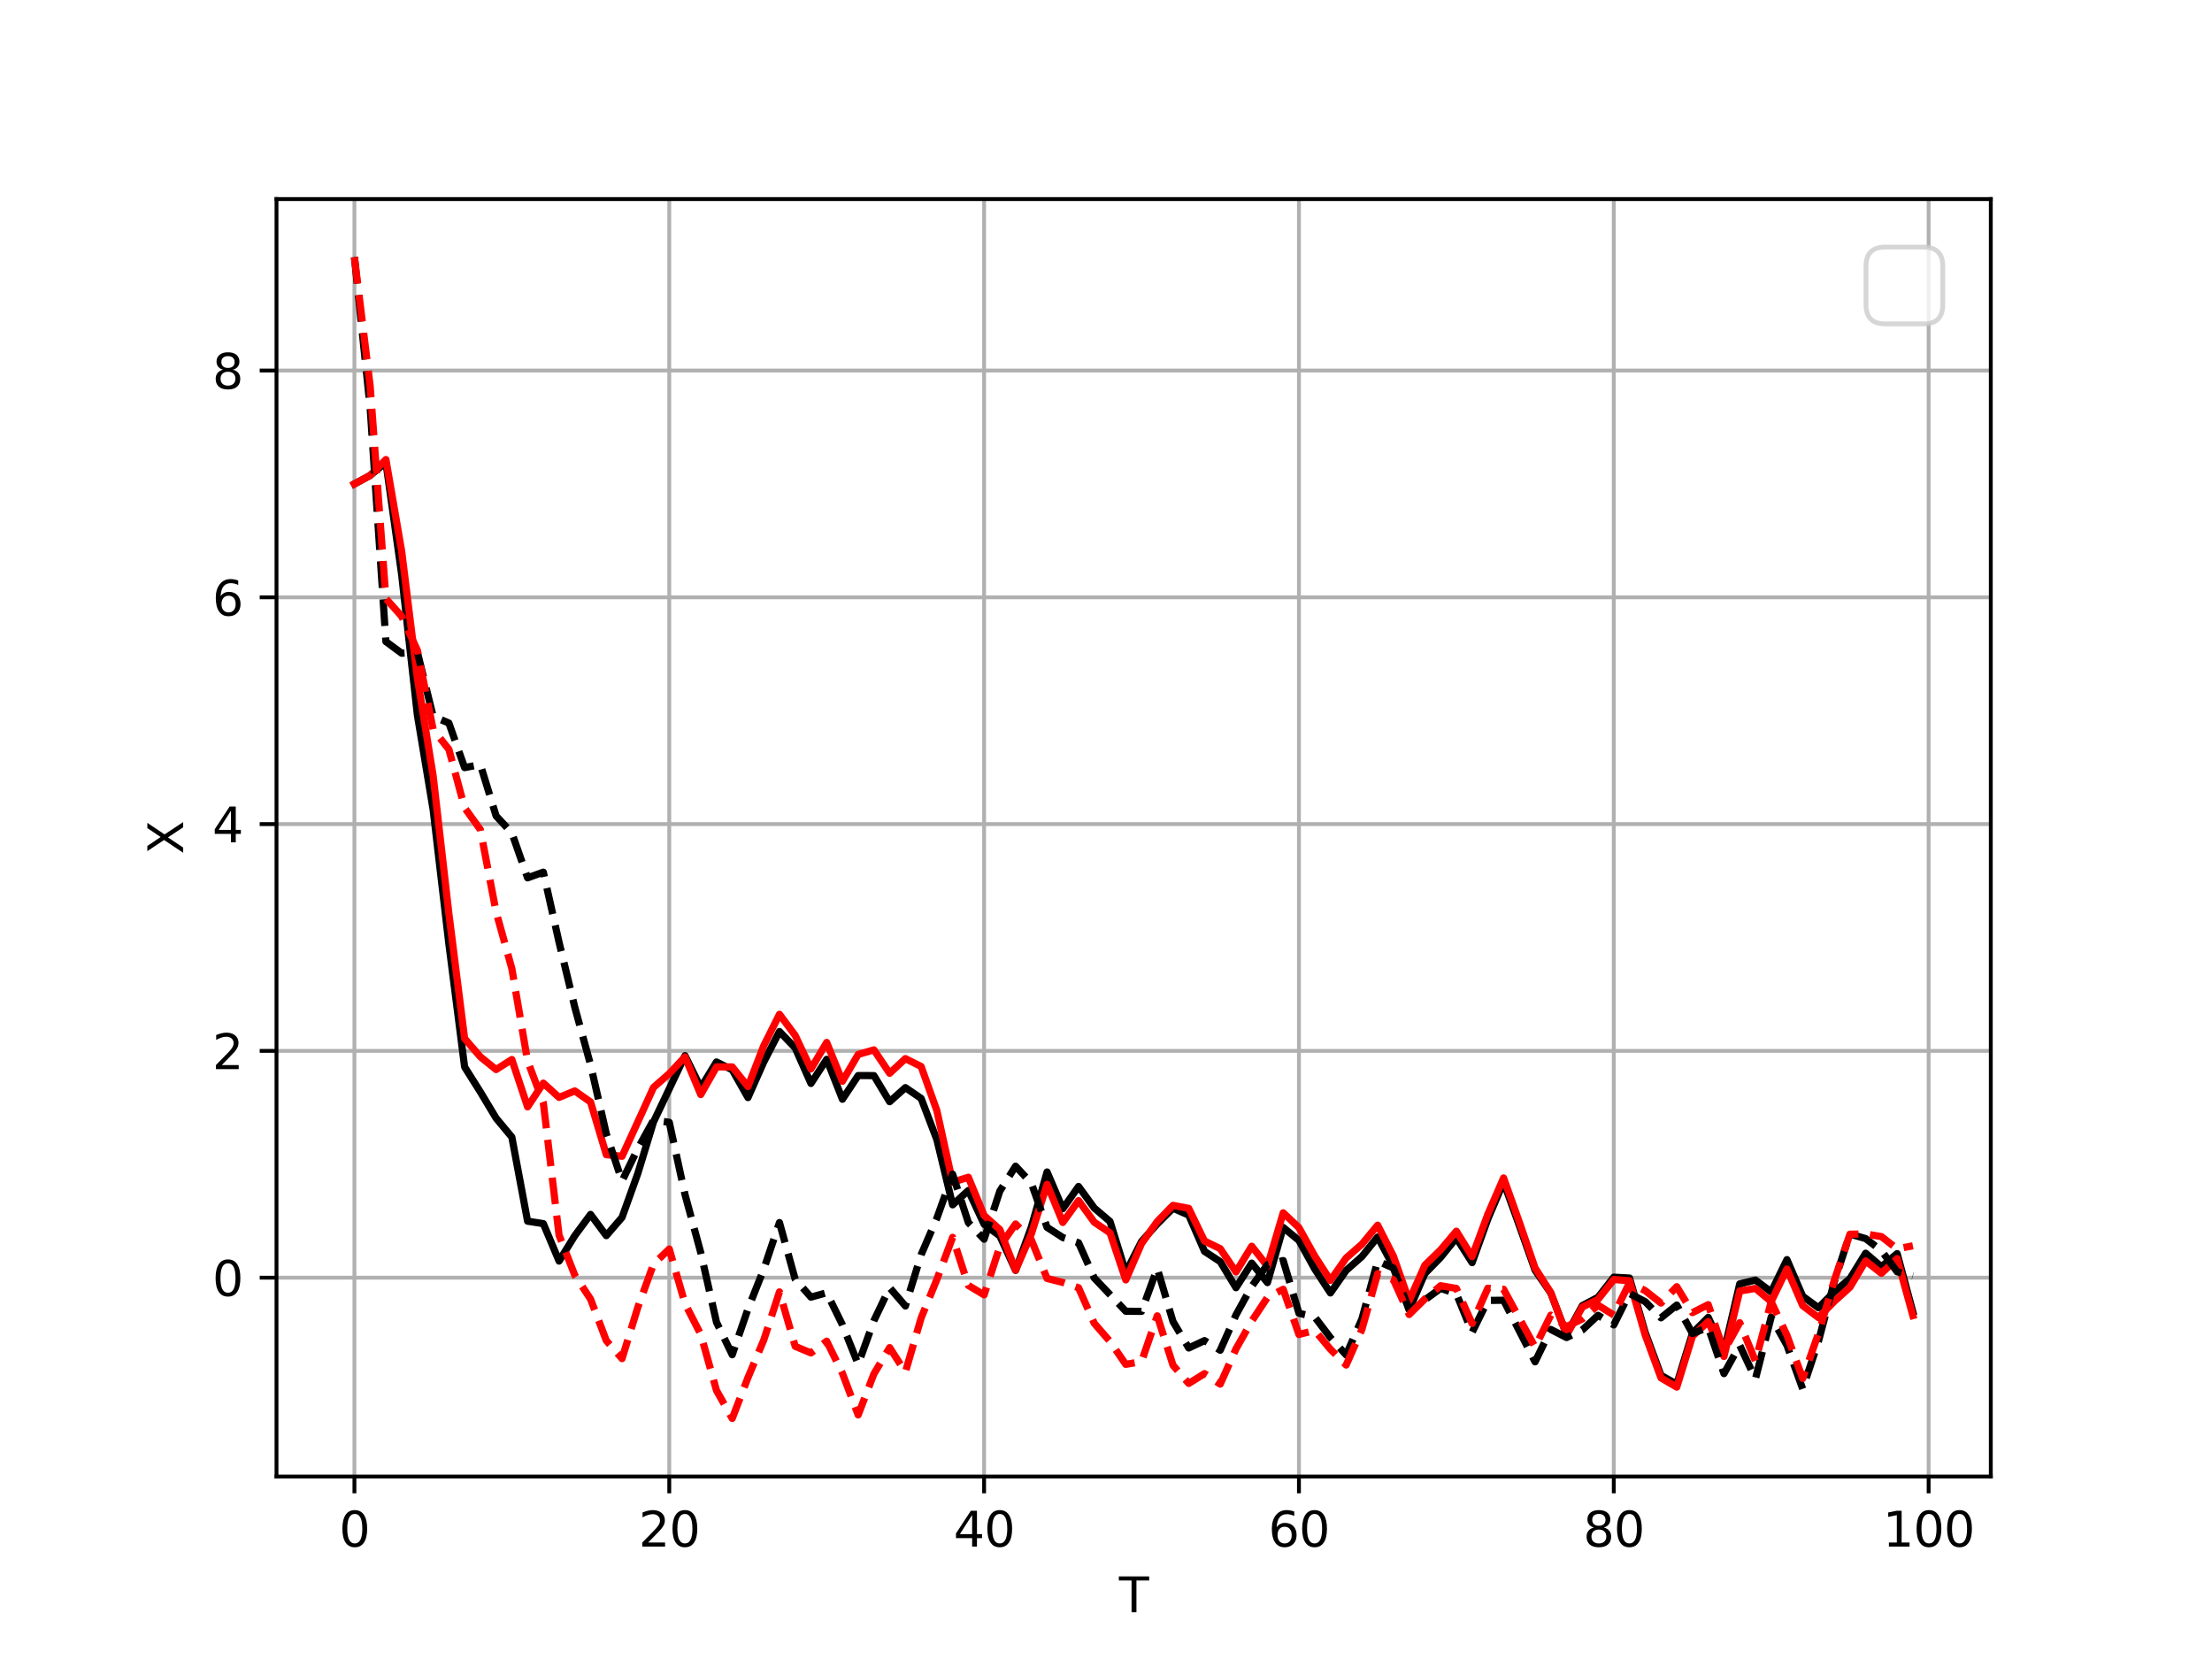 <?xml version="1.0" encoding="utf-8" standalone="no"?>
<!DOCTYPE svg PUBLIC "-//W3C//DTD SVG 1.1//EN"
  "http://www.w3.org/Graphics/SVG/1.1/DTD/svg11.dtd">
<svg xmlns:xlink="http://www.w3.org/1999/xlink" width="460.8pt" height="345.6pt" viewBox="0 0 460.8 345.6" xmlns="http://www.w3.org/2000/svg" version="1.1">
 <defs>
  <style type="text/css">*{stroke-linejoin: round; stroke-linecap: butt}</style>
 </defs>
 <g id="figure_1">
  <g id="patch_1">
   <path d="M 0 345.6 
L 460.8 345.6 
L 460.8 0 
L 0 0 
z
" style="fill: #ffffff"/>
  </g>
  <g id="axes_1">
   <g id="patch_2">
    <path d="M 57.6 307.584 
L 414.72 307.584 
L 414.72 41.472 
L 57.6 41.472 
z
" style="fill: #ffffff"/>
   </g>
   <g id="matplotlib.axis_1">
    <g id="xtick_1">
     <g id="line2d_1">
      <path d="M 73.833 307.584 
L 73.833 41.472 
" clip-path="url(#pf2d56a1596)" style="fill: none; stroke: #b0b0b0; stroke-width: 0.8; stroke-linecap: square"/>
     </g>
     <g id="line2d_2">
      <defs>
       <path id="m0b185efae5" d="M 0 0 
L 0 3.5 
" style="stroke: #000000; stroke-width: 0.8"/>
      </defs>
      <g>
       <use xlink:href="#m0b185efae5" x="73.833" y="307.584" style="stroke: #000000; stroke-width: 0.8"/>
      </g>
     </g>
     <g id="text_1">
      <!-- 0 -->
      <g transform="translate(70.651 322.182) scale(0.1 -0.1)">
       <defs>
        <path id="DejaVuSans-30" d="M 2034 4250 
Q 1547 4250 1301 3770 
Q 1056 3291 1056 2328 
Q 1056 1369 1301 889 
Q 1547 409 2034 409 
Q 2525 409 2770 889 
Q 3016 1369 3016 2328 
Q 3016 3291 2770 3770 
Q 2525 4250 2034 4250 
z
M 2034 4750 
Q 2819 4750 3233 4129 
Q 3647 3509 3647 2328 
Q 3647 1150 3233 529 
Q 2819 -91 2034 -91 
Q 1250 -91 836 529 
Q 422 1150 422 2328 
Q 422 3509 836 4129 
Q 1250 4750 2034 4750 
z
" transform="scale(0.016)"/>
       </defs>
       <use xlink:href="#DejaVuSans-30"/>
      </g>
     </g>
    </g>
    <g id="xtick_2">
     <g id="line2d_3">
      <path d="M 139.42 307.584 
L 139.42 41.472 
" clip-path="url(#pf2d56a1596)" style="fill: none; stroke: #b0b0b0; stroke-width: 0.8; stroke-linecap: square"/>
     </g>
     <g id="line2d_4">
      <g>
       <use xlink:href="#m0b185efae5" x="139.42" y="307.584" style="stroke: #000000; stroke-width: 0.8"/>
      </g>
     </g>
     <g id="text_2">
      <!-- 20 -->
      <g transform="translate(133.057 322.182) scale(0.1 -0.1)">
       <defs>
        <path id="DejaVuSans-32" d="M 1228 531 
L 3431 531 
L 3431 0 
L 469 0 
L 469 531 
Q 828 903 1448 1529 
Q 2069 2156 2228 2338 
Q 2531 2678 2651 2914 
Q 2772 3150 2772 3378 
Q 2772 3750 2511 3984 
Q 2250 4219 1831 4219 
Q 1534 4219 1204 4116 
Q 875 4013 500 3803 
L 500 4441 
Q 881 4594 1212 4672 
Q 1544 4750 1819 4750 
Q 2544 4750 2975 4387 
Q 3406 4025 3406 3419 
Q 3406 3131 3298 2873 
Q 3191 2616 2906 2266 
Q 2828 2175 2409 1742 
Q 1991 1309 1228 531 
z
" transform="scale(0.016)"/>
       </defs>
       <use xlink:href="#DejaVuSans-32"/>
       <use xlink:href="#DejaVuSans-30" x="63.623"/>
      </g>
     </g>
    </g>
    <g id="xtick_3">
     <g id="line2d_5">
      <path d="M 205.006 307.584 
L 205.006 41.472 
" clip-path="url(#pf2d56a1596)" style="fill: none; stroke: #b0b0b0; stroke-width: 0.8; stroke-linecap: square"/>
     </g>
     <g id="line2d_6">
      <g>
       <use xlink:href="#m0b185efae5" x="205.006" y="307.584" style="stroke: #000000; stroke-width: 0.8"/>
      </g>
     </g>
     <g id="text_3">
      <!-- 40 -->
      <g transform="translate(198.644 322.182) scale(0.1 -0.1)">
       <defs>
        <path id="DejaVuSans-34" d="M 2419 4116 
L 825 1625 
L 2419 1625 
L 2419 4116 
z
M 2253 4666 
L 3047 4666 
L 3047 1625 
L 3713 1625 
L 3713 1100 
L 3047 1100 
L 3047 0 
L 2419 0 
L 2419 1100 
L 313 1100 
L 313 1709 
L 2253 4666 
z
" transform="scale(0.016)"/>
       </defs>
       <use xlink:href="#DejaVuSans-34"/>
       <use xlink:href="#DejaVuSans-30" x="63.623"/>
      </g>
     </g>
    </g>
    <g id="xtick_4">
     <g id="line2d_7">
      <path d="M 270.593 307.584 
L 270.593 41.472 
" clip-path="url(#pf2d56a1596)" style="fill: none; stroke: #b0b0b0; stroke-width: 0.8; stroke-linecap: square"/>
     </g>
     <g id="line2d_8">
      <g>
       <use xlink:href="#m0b185efae5" x="270.593" y="307.584" style="stroke: #000000; stroke-width: 0.8"/>
      </g>
     </g>
     <g id="text_4">
      <!-- 60 -->
      <g transform="translate(264.231 322.182) scale(0.1 -0.1)">
       <defs>
        <path id="DejaVuSans-36" d="M 2113 2584 
Q 1688 2584 1439 2293 
Q 1191 2003 1191 1497 
Q 1191 994 1439 701 
Q 1688 409 2113 409 
Q 2538 409 2786 701 
Q 3034 994 3034 1497 
Q 3034 2003 2786 2293 
Q 2538 2584 2113 2584 
z
M 3366 4563 
L 3366 3988 
Q 3128 4100 2886 4159 
Q 2644 4219 2406 4219 
Q 1781 4219 1451 3797 
Q 1122 3375 1075 2522 
Q 1259 2794 1537 2939 
Q 1816 3084 2150 3084 
Q 2853 3084 3261 2657 
Q 3669 2231 3669 1497 
Q 3669 778 3244 343 
Q 2819 -91 2113 -91 
Q 1303 -91 875 529 
Q 447 1150 447 2328 
Q 447 3434 972 4092 
Q 1497 4750 2381 4750 
Q 2619 4750 2861 4703 
Q 3103 4656 3366 4563 
z
" transform="scale(0.016)"/>
       </defs>
       <use xlink:href="#DejaVuSans-36"/>
       <use xlink:href="#DejaVuSans-30" x="63.623"/>
      </g>
     </g>
    </g>
    <g id="xtick_5">
     <g id="line2d_9">
      <path d="M 336.18 307.584 
L 336.18 41.472 
" clip-path="url(#pf2d56a1596)" style="fill: none; stroke: #b0b0b0; stroke-width: 0.8; stroke-linecap: square"/>
     </g>
     <g id="line2d_10">
      <g>
       <use xlink:href="#m0b185efae5" x="336.18" y="307.584" style="stroke: #000000; stroke-width: 0.8"/>
      </g>
     </g>
     <g id="text_5">
      <!-- 80 -->
      <g transform="translate(329.817 322.182) scale(0.1 -0.1)">
       <defs>
        <path id="DejaVuSans-38" d="M 2034 2216 
Q 1584 2216 1326 1975 
Q 1069 1734 1069 1313 
Q 1069 891 1326 650 
Q 1584 409 2034 409 
Q 2484 409 2743 651 
Q 3003 894 3003 1313 
Q 3003 1734 2745 1975 
Q 2488 2216 2034 2216 
z
M 1403 2484 
Q 997 2584 770 2862 
Q 544 3141 544 3541 
Q 544 4100 942 4425 
Q 1341 4750 2034 4750 
Q 2731 4750 3128 4425 
Q 3525 4100 3525 3541 
Q 3525 3141 3298 2862 
Q 3072 2584 2669 2484 
Q 3125 2378 3379 2068 
Q 3634 1759 3634 1313 
Q 3634 634 3220 271 
Q 2806 -91 2034 -91 
Q 1263 -91 848 271 
Q 434 634 434 1313 
Q 434 1759 690 2068 
Q 947 2378 1403 2484 
z
M 1172 3481 
Q 1172 3119 1398 2916 
Q 1625 2713 2034 2713 
Q 2441 2713 2670 2916 
Q 2900 3119 2900 3481 
Q 2900 3844 2670 4047 
Q 2441 4250 2034 4250 
Q 1625 4250 1398 4047 
Q 1172 3844 1172 3481 
z
" transform="scale(0.016)"/>
       </defs>
       <use xlink:href="#DejaVuSans-38"/>
       <use xlink:href="#DejaVuSans-30" x="63.623"/>
      </g>
     </g>
    </g>
    <g id="xtick_6">
     <g id="line2d_11">
      <path d="M 401.767 307.584 
L 401.767 41.472 
" clip-path="url(#pf2d56a1596)" style="fill: none; stroke: #b0b0b0; stroke-width: 0.8; stroke-linecap: square"/>
     </g>
     <g id="line2d_12">
      <g>
       <use xlink:href="#m0b185efae5" x="401.767" y="307.584" style="stroke: #000000; stroke-width: 0.8"/>
      </g>
     </g>
     <g id="text_6">
      <!-- 100 -->
      <g transform="translate(392.223 322.182) scale(0.1 -0.1)">
       <defs>
        <path id="DejaVuSans-31" d="M 794 531 
L 1825 531 
L 1825 4091 
L 703 3866 
L 703 4441 
L 1819 4666 
L 2450 4666 
L 2450 531 
L 3481 531 
L 3481 0 
L 794 0 
L 794 531 
z
" transform="scale(0.016)"/>
       </defs>
       <use xlink:href="#DejaVuSans-31"/>
       <use xlink:href="#DejaVuSans-30" x="63.623"/>
       <use xlink:href="#DejaVuSans-30" x="127.246"/>
      </g>
     </g>
    </g>
    <g id="text_7">
     <!-- T -->
     <g transform="translate(233.106 335.861) scale(0.1 -0.1)">
      <defs>
       <path id="DejaVuSans-54" d="M -19 4666 
L 3928 4666 
L 3928 4134 
L 2272 4134 
L 2272 0 
L 1638 0 
L 1638 4134 
L -19 4134 
L -19 4666 
z
" transform="scale(0.016)"/>
      </defs>
      <use xlink:href="#DejaVuSans-54"/>
     </g>
    </g>
   </g>
   <g id="matplotlib.axis_2">
    <g id="ytick_1">
     <g id="line2d_13">
      <path d="M 57.6 266.162 
L 414.72 266.162 
" clip-path="url(#pf2d56a1596)" style="fill: none; stroke: #b0b0b0; stroke-width: 0.8; stroke-linecap: square"/>
     </g>
     <g id="line2d_14">
      <defs>
       <path id="m23097b8c25" d="M 0 0 
L -3.5 0 
" style="stroke: #000000; stroke-width: 0.8"/>
      </defs>
      <g>
       <use xlink:href="#m23097b8c25" x="57.6" y="266.162" style="stroke: #000000; stroke-width: 0.8"/>
      </g>
     </g>
     <g id="text_8">
      <!-- 0 -->
      <g transform="translate(44.237 269.962) scale(0.1 -0.1)">
       <use xlink:href="#DejaVuSans-30"/>
      </g>
     </g>
    </g>
    <g id="ytick_2">
     <g id="line2d_15">
      <path d="M 57.6 218.919 
L 414.72 218.919 
" clip-path="url(#pf2d56a1596)" style="fill: none; stroke: #b0b0b0; stroke-width: 0.8; stroke-linecap: square"/>
     </g>
     <g id="line2d_16">
      <g>
       <use xlink:href="#m23097b8c25" x="57.6" y="218.919" style="stroke: #000000; stroke-width: 0.8"/>
      </g>
     </g>
     <g id="text_9">
      <!-- 2 -->
      <g transform="translate(44.237 222.718) scale(0.1 -0.1)">
       <use xlink:href="#DejaVuSans-32"/>
      </g>
     </g>
    </g>
    <g id="ytick_3">
     <g id="line2d_17">
      <path d="M 57.6 171.676 
L 414.72 171.676 
" clip-path="url(#pf2d56a1596)" style="fill: none; stroke: #b0b0b0; stroke-width: 0.8; stroke-linecap: square"/>
     </g>
     <g id="line2d_18">
      <g>
       <use xlink:href="#m23097b8c25" x="57.6" y="171.676" style="stroke: #000000; stroke-width: 0.8"/>
      </g>
     </g>
     <g id="text_10">
      <!-- 4 -->
      <g transform="translate(44.237 175.475) scale(0.1 -0.1)">
       <use xlink:href="#DejaVuSans-34"/>
      </g>
     </g>
    </g>
    <g id="ytick_4">
     <g id="line2d_19">
      <path d="M 57.6 124.433 
L 414.72 124.433 
" clip-path="url(#pf2d56a1596)" style="fill: none; stroke: #b0b0b0; stroke-width: 0.8; stroke-linecap: square"/>
     </g>
     <g id="line2d_20">
      <g>
       <use xlink:href="#m23097b8c25" x="57.6" y="124.433" style="stroke: #000000; stroke-width: 0.8"/>
      </g>
     </g>
     <g id="text_11">
      <!-- 6 -->
      <g transform="translate(44.237 128.232) scale(0.1 -0.1)">
       <use xlink:href="#DejaVuSans-36"/>
      </g>
     </g>
    </g>
    <g id="ytick_5">
     <g id="line2d_21">
      <path d="M 57.6 77.19 
L 414.72 77.19 
" clip-path="url(#pf2d56a1596)" style="fill: none; stroke: #b0b0b0; stroke-width: 0.8; stroke-linecap: square"/>
     </g>
     <g id="line2d_22">
      <g>
       <use xlink:href="#m23097b8c25" x="57.6" y="77.19" style="stroke: #000000; stroke-width: 0.8"/>
      </g>
     </g>
     <g id="text_12">
      <!-- 8 -->
      <g transform="translate(44.237 80.989) scale(0.1 -0.1)">
       <use xlink:href="#DejaVuSans-38"/>
      </g>
     </g>
    </g>
    <g id="text_13">
     <!-- X -->
     <g transform="translate(38.158 177.953) rotate(-90) scale(0.1 -0.1)">
      <defs>
       <path id="DejaVuSans-58" d="M 403 4666 
L 1081 4666 
L 2241 2931 
L 3406 4666 
L 4084 4666 
L 2584 2425 
L 4184 0 
L 3506 0 
L 2194 1984 
L 872 0 
L 191 0 
L 1856 2491 
L 403 4666 
z
" transform="scale(0.016)"/>
      </defs>
      <use xlink:href="#DejaVuSans-58"/>
     </g>
    </g>
   </g>
   <g id="line2d_23">
    <path d="M 73.833 100.811 
L 77.112 99.041 
L 80.391 96.314 
L 83.671 119.684 
L 86.95 148.987 
L 90.229 168.657 
L 93.509 196.635 
L 96.788 222.268 
L 100.067 227.473 
L 103.347 232.934 
L 106.626 236.879 
L 109.905 254.396 
L 113.185 254.905 
L 116.464 262.704 
L 119.743 257.409 
L 123.023 252.984 
L 126.302 257.406 
L 129.581 253.607 
L 132.861 244.476 
L 136.14 233.715 
L 139.42 226.825 
L 142.699 219.91 
L 145.978 226.57 
L 149.258 221.226 
L 152.537 222.87 
L 155.816 228.645 
L 159.096 221.249 
L 162.375 214.883 
L 165.654 218.299 
L 168.934 225.701 
L 172.213 220.68 
L 175.492 228.991 
L 178.772 224.057 
L 182.051 224.069 
L 185.33 229.507 
L 188.61 226.573 
L 191.889 228.819 
L 195.168 237.423 
L 198.448 250.99 
L 201.727 247.999 
L 205.006 255.041 
L 208.286 257.47 
L 211.565 264.643 
L 214.844 255.627 
L 218.124 244.144 
L 221.403 251.798 
L 224.682 247.162 
L 227.962 251.666 
L 231.241 254.455 
L 234.52 265.069 
L 237.8 258.623 
L 241.079 254.96 
L 244.358 251.692 
L 247.638 253.135 
L 250.917 260.675 
L 254.196 262.818 
L 257.476 268.256 
L 260.755 263.132 
L 264.034 267.19 
L 267.314 255.703 
L 270.593 258.404 
L 273.872 264.334 
L 277.152 269.344 
L 280.431 264.646 
L 283.71 261.76 
L 286.99 257.692 
L 290.269 263.818 
L 293.548 272.862 
L 296.828 265.311 
L 300.107 261.943 
L 303.386 257.889 
L 306.666 263.03 
L 309.945 253.934 
L 313.224 246.231 
L 316.504 255.314 
L 319.783 264.598 
L 323.062 269.369 
L 326.342 277.986 
L 329.621 271.986 
L 332.9 270.26 
L 336.18 266.063 
L 339.459 266.24 
L 342.739 277.63 
L 346.018 286.518 
L 349.297 288.343 
L 352.577 277.711 
L 355.856 274.431 
L 359.135 281.538 
L 362.415 267.453 
L 365.694 266.667 
L 368.973 269.124 
L 372.253 262.405 
L 375.532 270.028 
L 378.811 272.426 
L 382.091 269.142 
L 385.37 266.372 
L 388.649 261.067 
L 391.929 263.877 
L 395.208 261.152 
L 398.487 273.319 
" clip-path="url(#pf2d56a1596)" style="fill: none; stroke: #000000; stroke-width: 1.5; stroke-linecap: square"/>
   </g>
   <g id="line2d_24">
    <path d="M 73.833 100.811 
L 77.112 99.041 
L 80.391 95.731 
L 83.671 114.811 
L 86.95 141.304 
L 90.229 161.601 
L 93.509 190.326 
L 96.788 216.347 
L 100.067 220.153 
L 103.347 222.808 
L 106.626 220.716 
L 109.905 230.579 
L 113.185 225.633 
L 116.464 228.61 
L 119.743 227.257 
L 123.023 229.567 
L 126.302 240.548 
L 129.581 240.874 
L 132.861 233.721 
L 136.14 226.528 
L 139.42 223.657 
L 142.699 220.161 
L 145.978 228.024 
L 149.258 222.246 
L 152.537 222.254 
L 155.816 226.353 
L 159.096 217.856 
L 162.375 211.298 
L 165.654 215.705 
L 168.934 222.678 
L 172.213 217.161 
L 175.492 225.252 
L 178.772 219.665 
L 182.051 218.707 
L 185.33 223.583 
L 188.61 220.526 
L 191.889 222.168 
L 195.168 231.368 
L 198.448 246.275 
L 201.727 245.243 
L 205.006 253.205 
L 208.286 256.142 
L 211.565 264.598 
L 214.844 257.063 
L 218.124 246.711 
L 221.403 254.656 
L 224.682 250.109 
L 227.962 254.611 
L 231.241 256.823 
L 234.52 266.629 
L 237.8 259.063 
L 241.079 254.461 
L 244.358 251.094 
L 247.638 251.732 
L 250.917 258.529 
L 254.196 260.12 
L 257.476 264.973 
L 260.755 259.613 
L 264.034 263.767 
L 267.314 252.65 
L 270.593 255.745 
L 273.872 261.639 
L 277.152 266.727 
L 280.431 262.059 
L 283.71 259.189 
L 286.99 255.229 
L 290.269 261.675 
L 293.548 270.973 
L 296.828 263.56 
L 300.107 260.373 
L 303.386 256.479 
L 306.666 261.776 
L 309.945 252.943 
L 313.224 245.388 
L 316.504 254.601 
L 319.783 264.139 
L 323.062 269.292 
L 326.342 278.113 
L 329.621 272.284 
L 332.9 270.688 
L 336.18 266.547 
L 339.459 266.803 
L 342.739 278.156 
L 346.018 287.043 
L 349.297 288.959 
L 352.577 278.349 
L 355.856 275.297 
L 359.135 282.58 
L 362.415 268.94 
L 365.694 268.398 
L 368.973 271.139 
L 372.253 264.362 
L 375.532 271.982 
L 378.811 274.473 
L 382.091 271.129 
L 385.37 268.159 
L 388.649 262.678 
L 391.929 265.252 
L 395.208 262.193 
L 398.487 274.065 
" clip-path="url(#pf2d56a1596)" style="fill: none; stroke: #ff0000; stroke-width: 1.5; stroke-linecap: square"/>
   </g>
   <g id="line2d_25">
    <path d="M 73.833 53.568 
L 77.112 84.973 
L 80.391 133.652 
L 83.671 136.081 
L 86.95 135.868 
L 90.229 149.236 
L 93.509 150.624 
L 96.788 159.907 
L 100.067 159.28 
L 103.347 169.975 
L 106.626 173.51 
L 109.905 182.872 
L 113.185 181.687 
L 116.464 196.302 
L 119.743 209.843 
L 123.023 221.805 
L 126.302 236.183 
L 129.581 246.035 
L 132.861 239.291 
L 136.14 233.338 
L 139.42 233.793 
L 142.699 248.85 
L 145.978 260.926 
L 149.258 275.445 
L 152.537 282.216 
L 155.816 272.675 
L 159.096 264.421 
L 162.375 254.682 
L 165.654 266.495 
L 168.934 270.221 
L 172.213 269.303 
L 175.492 275.98 
L 178.772 284.196 
L 182.051 275.116 
L 185.33 268.25 
L 188.61 272.065 
L 191.889 261.382 
L 195.168 253.77 
L 198.448 244.602 
L 201.727 254.691 
L 205.006 258.147 
L 208.286 248.116 
L 211.565 242.936 
L 214.844 246.466 
L 218.124 255.681 
L 221.403 257.803 
L 224.682 258.889 
L 227.962 266.239 
L 231.241 269.691 
L 234.52 273.156 
L 237.8 273.184 
L 241.079 264.222 
L 244.358 275.303 
L 247.638 280.809 
L 250.917 279.27 
L 254.196 281.281 
L 257.476 273.92 
L 260.755 267.958 
L 264.034 263.443 
L 267.314 262.598 
L 270.593 273.575 
L 273.872 274.342 
L 277.152 278.658 
L 280.431 282.251 
L 283.71 274.759 
L 286.99 262.694 
L 290.269 264.162 
L 293.548 272.795 
L 296.828 270.789 
L 300.107 268.395 
L 303.386 269.497 
L 306.666 277.551 
L 309.945 270.903 
L 313.224 270.864 
L 316.504 277.255 
L 319.783 283.692 
L 323.062 276.951 
L 326.342 278.636 
L 329.621 277.063 
L 332.9 274.005 
L 336.18 276.003 
L 339.459 269.458 
L 342.739 271.165 
L 346.018 274.526 
L 349.297 271.868 
L 352.577 277.799 
L 355.856 276.491 
L 359.135 286.151 
L 362.415 280.253 
L 365.694 287.241 
L 368.973 274.356 
L 372.253 280.254 
L 375.532 289.328 
L 378.811 279.435 
L 382.091 267.088 
L 385.37 257.074 
L 388.649 258.022 
L 391.929 260.531 
L 395.208 264.933 
L 398.487 265.807 
" clip-path="url(#pf2d56a1596)" style="fill: none; stroke-dasharray: 5.55,2.4; stroke-dashoffset: 0; stroke: #000000; stroke-width: 1.5"/>
   </g>
   <g id="line2d_26">
    <path d="M 73.833 53.568 
L 77.112 80.44 
L 80.391 124.706 
L 83.671 128.387 
L 86.95 135.473 
L 90.229 151.97 
L 93.509 156.103 
L 96.788 168.272 
L 100.067 172.82 
L 103.347 189.961 
L 106.626 201.777 
L 109.905 221.026 
L 113.185 229.727 
L 116.464 257.314 
L 119.743 265.656 
L 123.023 270.627 
L 126.302 279.262 
L 129.581 283.026 
L 132.861 272.371 
L 136.14 263.34 
L 139.42 260.19 
L 142.699 271.568 
L 145.978 277.958 
L 149.258 289.657 
L 152.537 295.488 
L 155.816 286.975 
L 159.096 279.179 
L 162.375 269.124 
L 165.654 280.464 
L 168.934 281.84 
L 172.213 279.392 
L 175.492 286.09 
L 178.772 294.755 
L 182.051 286.202 
L 185.33 280.732 
L 188.61 285.835 
L 191.889 274.558 
L 195.168 266.53 
L 198.448 257.759 
L 201.727 267.778 
L 205.006 269.742 
L 208.286 259.64 
L 211.565 254.978 
L 214.844 258.281 
L 218.124 266.329 
L 221.403 267.151 
L 224.682 268.263 
L 227.962 275.679 
L 231.241 279.458 
L 234.52 284.218 
L 237.8 283.649 
L 241.079 274.111 
L 244.358 284.409 
L 247.638 288.196 
L 250.917 286.152 
L 254.196 288.341 
L 257.476 281 
L 260.755 275.219 
L 264.034 270.266 
L 267.314 268.58 
L 270.593 277.999 
L 273.872 277.15 
L 277.152 281.071 
L 280.431 284.359 
L 283.71 276.928 
L 286.99 265.325 
L 290.269 266.573 
L 293.548 273.835 
L 296.828 270.599 
L 300.107 267.837 
L 303.386 268.402 
L 306.666 275.703 
L 309.945 268.36 
L 313.224 268.579 
L 316.504 274.624 
L 319.783 280.615 
L 323.062 273.967 
L 326.342 276.358 
L 329.621 274.758 
L 332.9 271.896 
L 336.18 273.949 
L 339.459 267.195 
L 342.739 268.878 
L 346.018 271.454 
L 349.297 268.041 
L 352.577 273.446 
L 355.856 271.783 
L 359.135 281.458 
L 362.415 275.542 
L 365.694 283.548 
L 368.973 271.169 
L 372.253 278.161 
L 375.532 287.162 
L 378.811 277.794 
L 382.091 266.805 
L 385.37 257.103 
L 388.649 257.061 
L 391.929 257.605 
L 395.208 260.157 
L 398.487 259.528 
" clip-path="url(#pf2d56a1596)" style="fill: none; stroke-dasharray: 5.55,2.4; stroke-dashoffset: 0; stroke: #ff0000; stroke-width: 1.5"/>
   </g>
   <g id="patch_3">
    <path d="M 57.6 307.584 
L 57.6 41.472 
" style="fill: none; stroke: #000000; stroke-width: 0.8; stroke-linejoin: miter; stroke-linecap: square"/>
   </g>
   <g id="patch_4">
    <path d="M 414.72 307.584 
L 414.72 41.472 
" style="fill: none; stroke: #000000; stroke-width: 0.8; stroke-linejoin: miter; stroke-linecap: square"/>
   </g>
   <g id="patch_5">
    <path d="M 57.6 307.584 
L 414.72 307.584 
" style="fill: none; stroke: #000000; stroke-width: 0.8; stroke-linejoin: miter; stroke-linecap: square"/>
   </g>
   <g id="patch_6">
    <path d="M 57.6 41.472 
L 414.72 41.472 
" style="fill: none; stroke: #000000; stroke-width: 0.8; stroke-linejoin: miter; stroke-linecap: square"/>
   </g>
   <g id="legend_1">
    <g id="patch_7">
     <path d="M 392.72 67.472 
L 400.72 67.472 
Q 404.72 67.472 404.72 63.472 
L 404.72 55.472 
Q 404.72 51.472 400.72 51.472 
L 392.72 51.472 
Q 388.72 51.472 388.72 55.472 
L 388.72 63.472 
Q 388.72 67.472 392.72 67.472 
z
" style="fill: #ffffff; opacity: 0.8; stroke: #cccccc; stroke-linejoin: miter"/>
    </g>
   </g>
  </g>
 </g>
 <defs>
  <clipPath id="pf2d56a1596">
   <rect x="57.6" y="41.472" width="357.12" height="266.112"/>
  </clipPath>
 </defs>
</svg>
